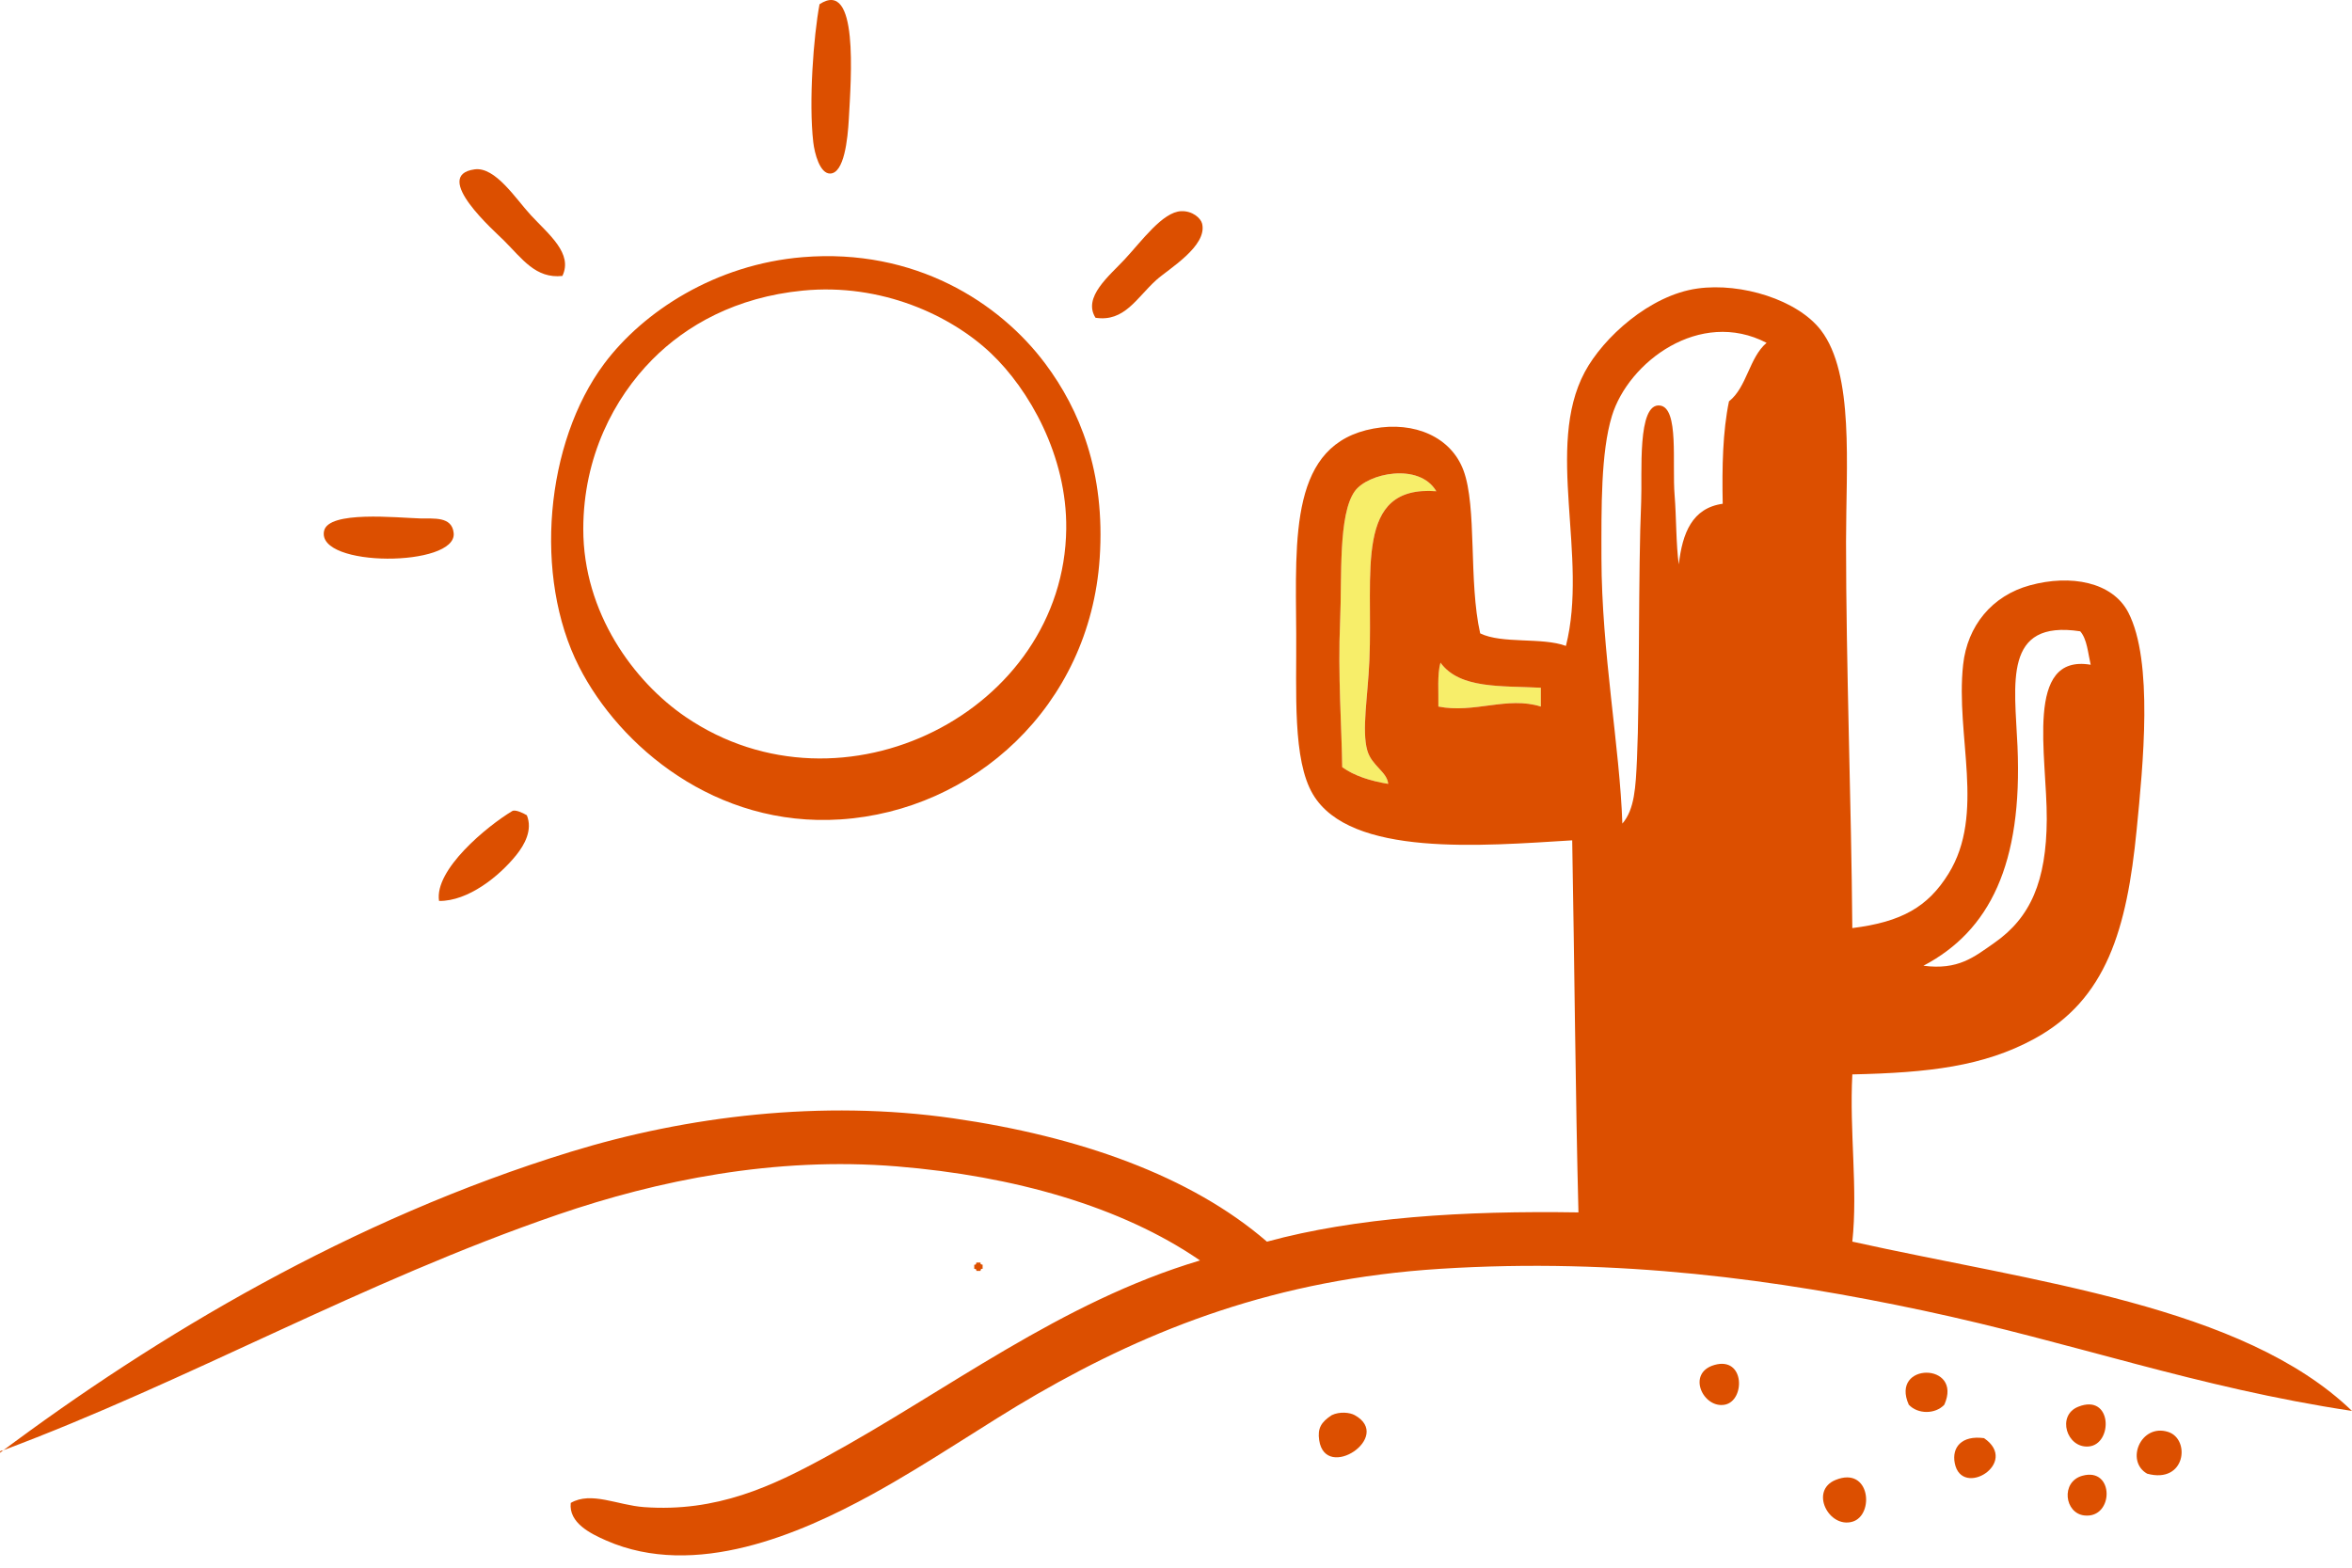 <?xml version="1.0" encoding="UTF-8" standalone="no"?>
<!DOCTYPE svg PUBLIC "-//W3C//DTD SVG 1.1//EN" "http://www.w3.org/Graphics/SVG/1.1/DTD/svg11.dtd">
<svg width="100%" height="100%" viewBox="0 0 135 90" version="1.1" xmlns="http://www.w3.org/2000/svg" xmlns:xlink="http://www.w3.org/1999/xlink" xml:space="preserve" xmlns:serif="http://www.serif.com/" style="fill-rule:evenodd;clip-rule:evenodd;stroke-linejoin:round;stroke-miterlimit:2;">
    <g transform="matrix(1,0,0,1,-527.833,-369.269)">
        <g fill="#DC4F00" >
            <path d="M574.873,369.512C577.122,368.031 576.686,373.704 576.553,376.112C576.49,377.245 576.29,379.232 575.473,379.232C574.891,379.232 574.587,378.076 574.513,377.432C574.247,375.121 574.528,371.341 574.873,369.512Z"/>
            <path d="M560.113,385.111C558.583,385.277 557.813,384.132 556.753,383.072C556.264,382.582 552.557,379.339 555.073,378.992C556.269,378.826 557.447,380.7 558.312,381.632C559.349,382.747 560.728,383.821 560.113,385.111Z"/>
            <path d="M590.713,387.512C589.964,386.327 591.509,385.104 592.393,384.152C593.38,383.09 594.568,381.434 595.633,381.392C596.274,381.368 596.755,381.788 596.833,382.112C597.143,383.405 594.895,384.715 594.193,385.352C593.067,386.374 592.372,387.767 590.713,387.512Z"/>
            <path d="M573.913,384.032C580.34,383.504 585.199,386.625 587.833,390.151C589.791,392.774 591.285,396.355 590.953,401.311C590.38,409.855 583.681,415.813 576.073,416.311C568.903,416.781 563.398,412.115 561.073,407.551C558.435,402.377 559.132,394.679 562.512,390.151C564.755,387.148 568.9,384.443 573.913,384.032ZM565.273,389.912C563.08,392.128 561.318,395.484 561.312,399.632C561.306,404.443 564.211,408.402 567.193,410.432C576.196,416.563 588.909,410.095 589.033,399.632C589.083,395.431 586.892,391.618 584.713,389.552C582.413,387.371 578.42,385.511 573.913,385.952C570.069,386.328 567.217,387.947 565.273,389.912Z"/>
            <path d="M610.273,397.472C605.53,397.111 606.656,402.11 606.432,407.192C606.34,409.29 605.986,411.195 606.312,412.352C606.561,413.232 607.455,413.579 607.512,414.272C606.482,414.102 605.571,413.814 604.872,413.312C604.846,411.086 604.615,408.03 604.752,404.913C604.863,402.38 604.636,398.813 605.592,397.473C606.339,396.425 609.301,395.813 610.273,397.472Z" style="fill:#f7ee6a;"/>
            <path d="M551.953,399.032C552.719,399.054 553.774,398.895 553.873,399.872C554.071,401.833 545.987,401.867 546.433,399.752C546.681,398.573 550.599,398.991 551.953,399.032Z"/>
            <path d="M610.513,407.312C611.615,408.828 613.989,408.632 616.274,408.752L616.274,409.832C614.352,409.224 612.45,410.242 610.393,409.832C610.411,408.971 610.321,408 610.513,407.312Z" style="fill:#f7ee6a;"/>
            <path d="M558.073,416.072C558.418,416.924 557.933,417.776 557.472,418.351C556.489,419.579 554.696,421.013 553.033,420.992C552.753,419.2 555.78,416.706 557.233,415.832C557.401,415.73 557.835,415.929 558.073,416.072Z"/>
            <path d="M583.873,441.752L584.113,441.752C584.091,441.854 584.16,441.865 584.233,441.872L584.233,442.111C584.13,442.09 584.12,442.158 584.113,442.231L583.873,442.231C583.894,442.129 583.826,442.118 583.753,442.111L583.753,441.872C583.855,441.894 583.866,441.825 583.873,441.752Z"/>
            <path d="M626.232,447.632C627.996,447.121 628.014,449.686 626.833,449.912C625.593,450.148 624.617,448.1 626.232,447.632Z"/>
            <path d="M639.433,449.912C638.915,450.467 637.911,450.467 637.393,449.912C636.297,447.462 640.528,447.462 639.433,449.912Z"/>
            <path d="M647.113,450.032C649.086,449.235 649.129,452.197 647.713,452.311C646.456,452.413 645.87,450.533 647.113,450.032Z"/>
            <path d="M604.273,450.512C604.726,450.294 605.306,450.354 605.592,450.512C607.821,451.748 603.914,454.352 603.552,451.952C603.451,451.276 603.655,450.915 604.273,450.512Z"/>
            <path d="M651.073,453.872C649.81,453.147 650.71,450.984 652.272,451.472C653.576,451.879 653.294,454.477 651.073,453.872Z"/>
            <path d="M641.713,451.832C643.776,453.249 640.435,455.31 640.033,453.271C639.854,452.366 640.42,451.659 641.713,451.832Z"/>
            <path d="M647.353,453.992C649.212,453.471 649.175,456.46 647.473,456.271C646.33,456.146 646.104,454.341 647.353,453.992Z"/>
            <path d="M633.193,454.231C635.192,453.419 635.435,456.263 634.153,456.631C632.803,457.019 631.681,454.846 633.193,454.231Z"/>
            <path d="M600.553,440.552C605.677,439.156 611.809,438.768 618.433,438.872C618.262,432.283 618.204,424.54 618.074,417.512C612.91,417.826 605.345,418.49 603.194,414.872C602.016,412.893 602.256,409.027 602.233,405.632C602.197,400.025 601.873,394.751 606.673,393.872C609.043,393.437 611.126,394.372 611.833,396.271C612.62,398.385 612.117,402.643 612.793,405.631C614.056,406.248 616.343,405.841 617.713,406.351C619.01,401.244 616.495,394.938 618.793,390.631C619.851,388.65 622.531,386.208 625.273,385.831C627.794,385.483 631.016,386.488 632.352,388.23C634.266,390.725 633.792,395.983 633.792,400.35C633.792,407.521 634.096,415.355 634.152,422.55C636.982,422.197 638.49,421.336 639.672,419.43C641.804,415.991 640.066,411.532 640.512,407.43C640.754,405.206 642.161,403.467 644.352,402.87C646.679,402.235 649.083,402.672 649.993,404.43C651.444,407.237 650.836,413.207 650.472,416.91C649.913,422.61 648.744,426.651 644.592,428.91C641.684,430.492 638.529,430.854 634.153,430.95C633.98,434.244 634.477,437.502 634.153,440.55C644.556,442.865 656.563,444.22 662.833,450.27C653.885,448.921 646.874,446.349 638.232,444.51C629.894,442.736 620.767,441.465 610.512,442.11C601.123,442.701 593.9,445.537 587.352,449.31C584.337,451.048 581.25,453.217 577.873,455.07C573.761,457.327 567.735,459.948 562.633,457.711C561.73,457.315 560.467,456.697 560.593,455.551C561.767,454.87 563.279,455.681 564.793,455.791C568.983,456.096 572.163,454.585 575.233,452.911C582.208,449.106 588.694,444.021 596.712,441.631C592.202,438.529 586.017,436.778 579.312,436.231C572.288,435.658 565.568,437.039 559.873,438.992C548.644,442.842 538.636,448.564 527.953,452.552C527.85,452.53 527.84,452.599 527.833,452.672C536.789,445.965 548.011,439.256 560.593,435.392C567.251,433.347 574.996,432.386 582.553,433.472C589.736,434.504 596.164,436.755 600.553,440.552ZM620.353,393.151C619.715,395.25 619.749,398.402 619.753,401.311C619.761,406.676 620.812,412.215 620.953,416.551C621.657,415.738 621.719,414.459 621.793,412.831C621.952,409.31 621.861,401.964 622.033,398.071C622.103,396.476 621.782,392.383 623.113,392.55C624.217,392.689 623.802,395.88 623.953,397.71C624.052,398.913 624.032,400.563 624.193,401.67C624.398,399.875 624.959,398.436 626.713,398.19C626.67,396.068 626.715,394.033 627.073,392.31C628.104,391.502 628.233,389.79 629.232,388.951C625.401,386.961 621.297,390.05 620.353,393.151ZM605.593,397.472C604.637,398.813 604.864,402.379 604.753,404.912C604.616,408.029 604.847,411.086 604.873,413.311C605.571,413.813 606.482,414.101 607.513,414.271C607.455,413.578 606.562,413.231 606.313,412.351C605.987,411.194 606.341,409.288 606.433,407.191C606.657,402.109 605.531,397.11 610.274,397.471C609.301,395.813 606.339,396.425 605.593,397.472ZM643.633,412.111C643.931,418.869 642.04,422.711 638.233,424.712C640.237,424.971 641.131,424.219 642.313,423.392C644.379,421.948 645.292,419.863 645.313,416.312C645.334,412.661 644.012,406.788 647.834,407.432C647.676,406.75 647.627,405.959 647.233,405.512C642.79,404.834 643.474,408.506 643.633,412.111ZM610.393,409.832C612.45,410.242 614.352,409.224 616.274,409.832L616.274,408.752C613.989,408.632 611.615,408.827 610.513,407.312C610.321,408 610.411,408.971 610.393,409.832Z"/>
        </g>
    </g>
</svg>
